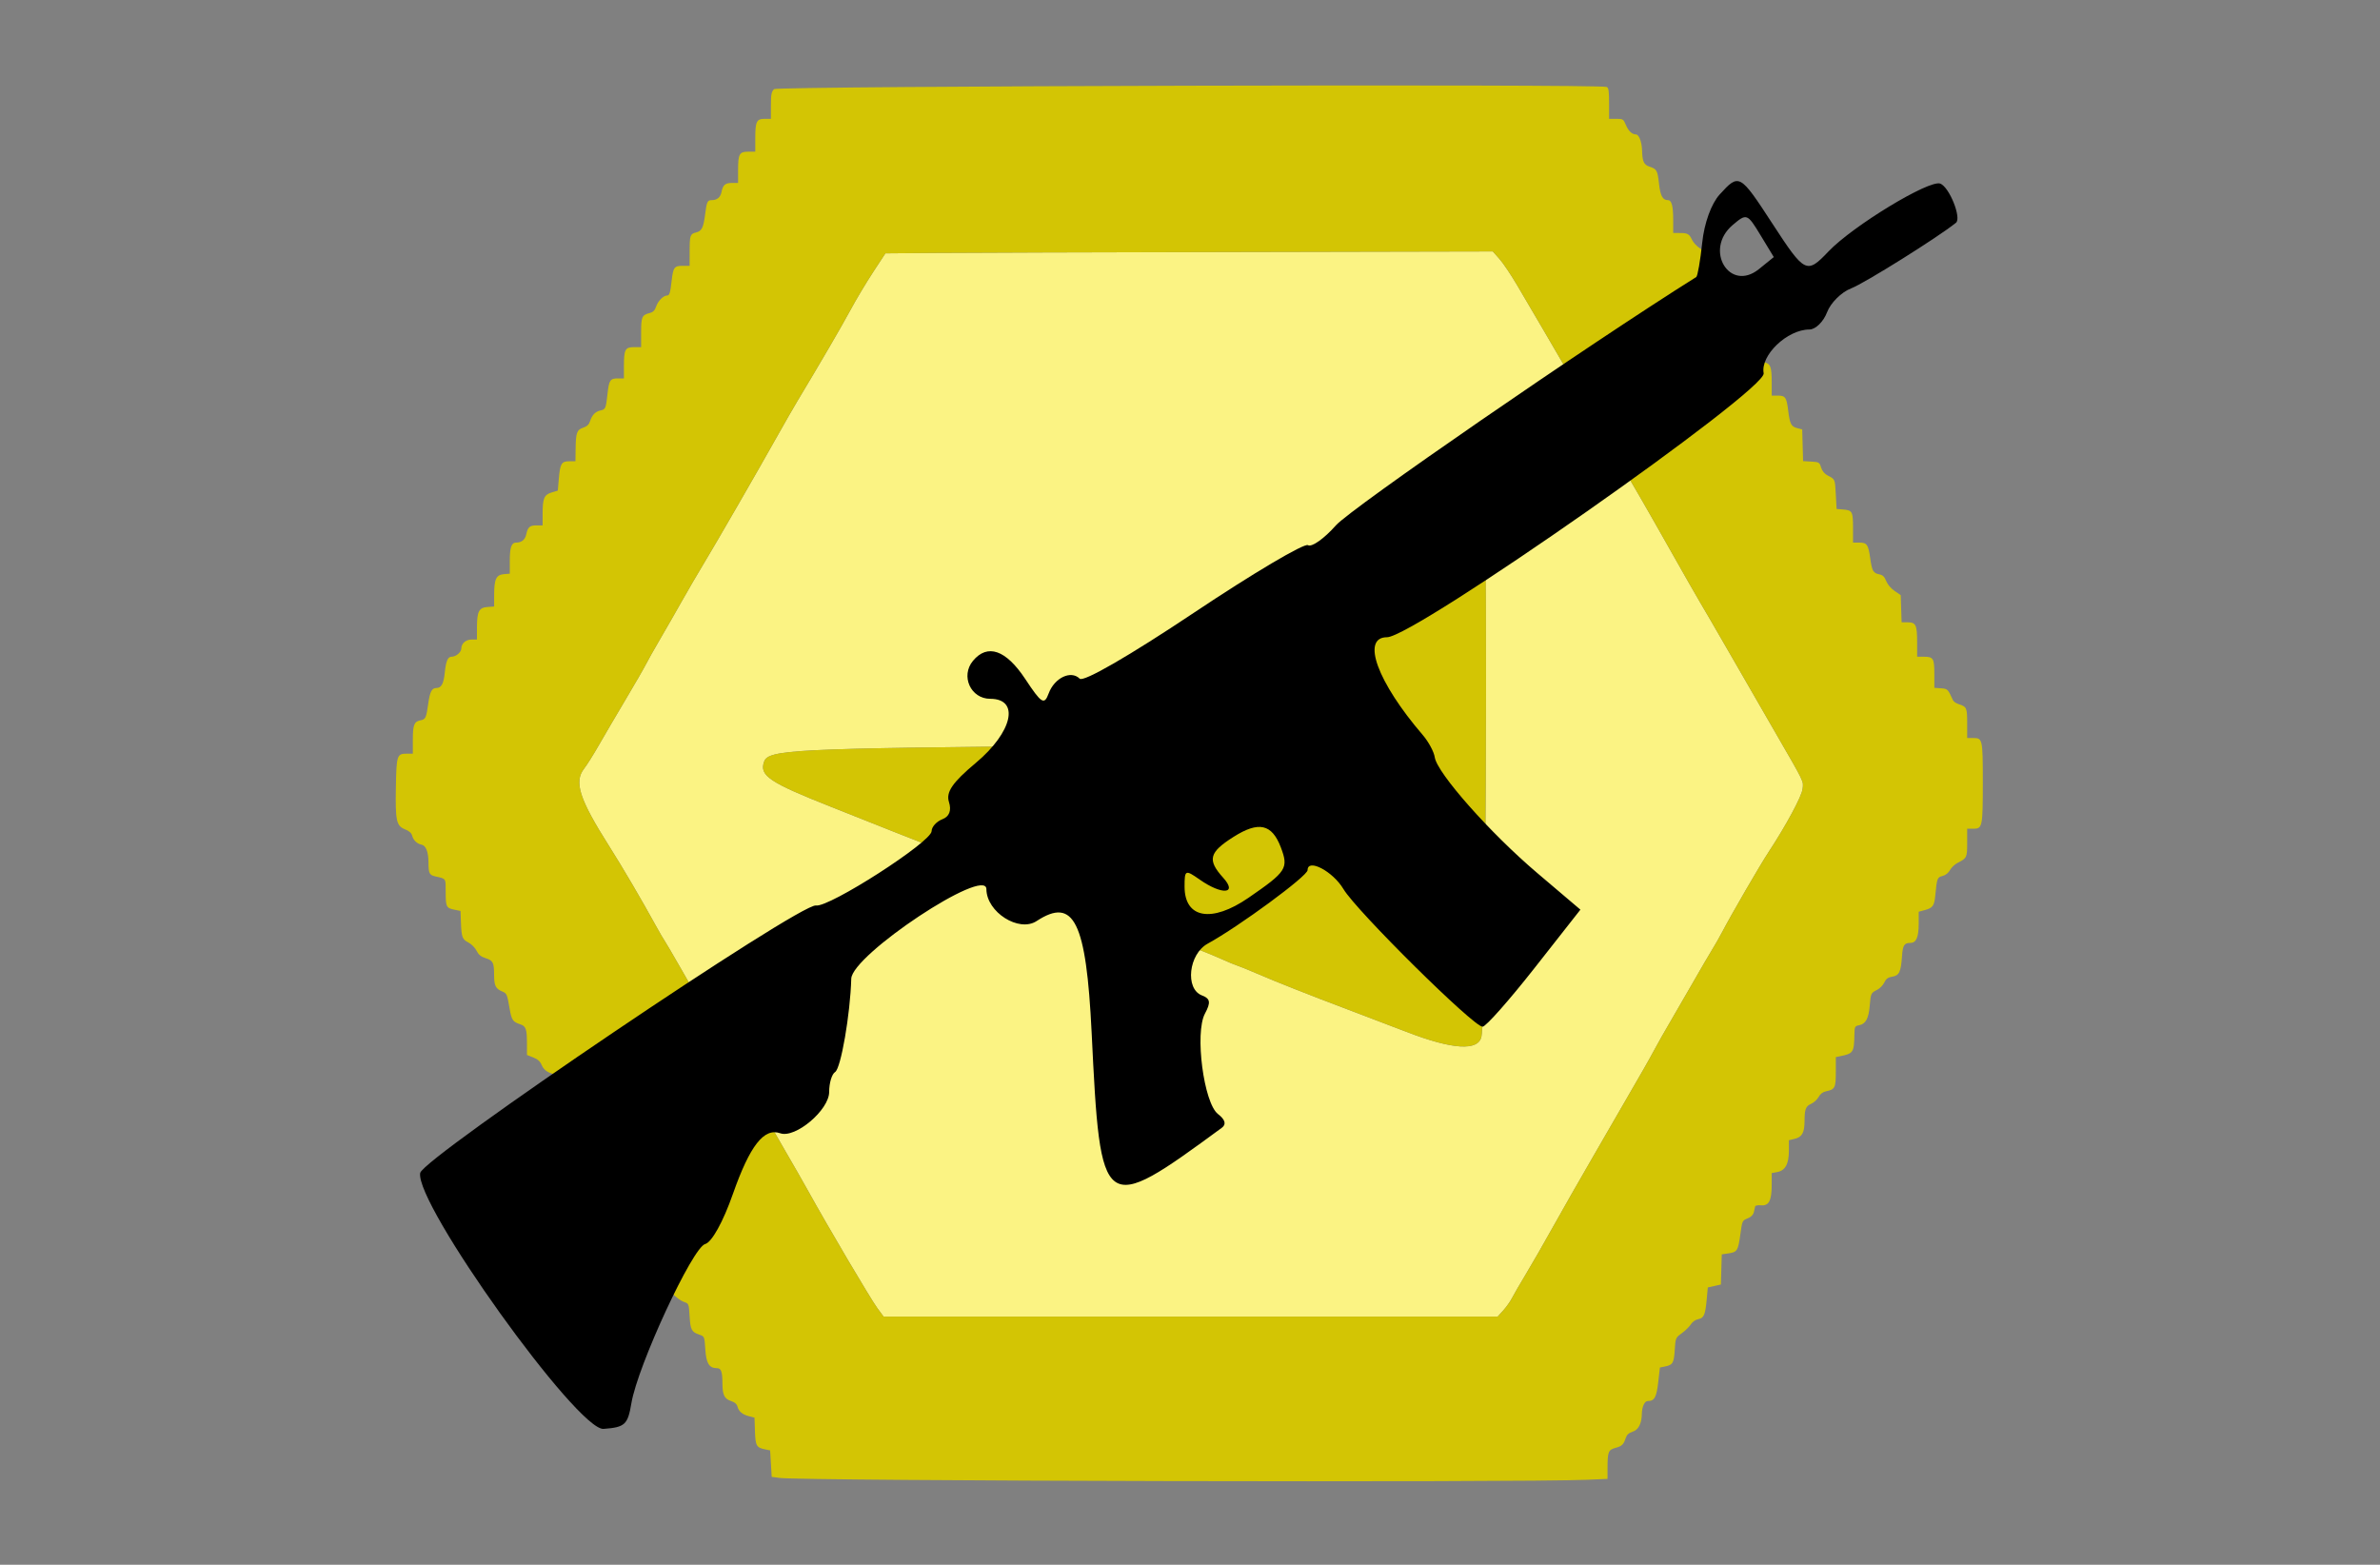<?xml version="1.0" encoding="UTF-8" standalone="no" ?>
<!DOCTYPE svg PUBLIC "-//W3C//DTD SVG 1.1//EN" "http://www.w3.org/Graphics/SVG/1.1/DTD/svg11.dtd">
<svg xmlns="http://www.w3.org/2000/svg" xmlns:xlink="http://www.w3.org/1999/xlink" version="1.1" width="400" height="263" viewBox="0 0 400 263" xml:space="preserve">
<rect x="0" y="0" width="400" height="263" fill="#808080" stroke="none"/>
<desc>Created with Fabric.js 3.6.6</desc>
<defs>
</defs>
<g transform="matrix(1 0 0 1 200 131.34)"  >
<g style=""   >
		<g transform="matrix(1 0 0 1 0.19 0.44)"  >
<path style="stroke: none; stroke-width: 1; stroke-dasharray: none; stroke-linecap: butt; stroke-dashoffset: 0; stroke-linejoin: miter; stroke-miterlimit: 4; fill: rgb(251,243,131); fill-rule: evenodd; opacity: 1;"  transform=" translate(-200.19, -131.78)" d="M 156.992 42.514 L 148.807 42.583 L 146.701 45.799 C 145.544 47.567 143.866 50.375 142.973 52.037 C 141.544 54.698 137.667 61.353 134.095 67.28 C 133.441 68.364 131.879 71.084 130.624 73.325 C 127.242 79.357 120.275 91.437 118.269 94.744 C 117.304 96.334 115.65 99.172 114.593 101.051 C 113.535 102.93 111.874 105.828 110.902 107.49 C 109.929 109.152 108.865 111.045 108.537 111.695 C 108.209 112.346 106.674 115.007 105.125 117.608 C 103.576 120.21 101.565 123.64 100.656 125.23 C 99.747 126.82 98.636 128.589 98.187 129.162 C 96.422 131.414 97.347 134.273 102.44 142.313 C 104.652 145.804 107.78 151.139 110.276 155.677 C 110.901 156.811 111.521 157.876 111.654 158.042 C 111.928 158.383 116.851 166.966 119.967 172.536 C 121.099 174.56 122.273 176.57 122.576 177.004 C 122.879 177.438 124.616 180.453 126.436 183.706 C 128.257 186.958 130.781 191.393 132.047 193.561 C 133.312 195.729 135.003 198.686 135.803 200.131 C 139.245 206.346 146.363 218.4 147.482 219.908 L 148.506 221.288 L 200.109 221.288 L 251.713 221.288 L 252.652 220.248 C 253.168 219.677 253.83 218.739 254.123 218.166 C 254.416 217.592 255.464 215.783 256.452 214.146 C 257.44 212.509 259.5 208.922 261.029 206.176 C 262.559 203.43 265.507 198.258 267.582 194.682 C 271.026 188.746 272.991 185.345 276.182 179.792 C 276.815 178.692 277.744 177.024 278.247 176.084 C 278.75 175.145 279.72 173.43 280.403 172.273 C 281.086 171.117 282.864 168.042 284.353 165.44 C 285.843 162.838 287.396 160.177 287.804 159.527 C 288.212 158.876 288.921 157.635 289.378 156.767 C 291.115 153.472 295.762 145.462 297.262 143.179 C 300.185 138.726 302.816 133.842 302.955 132.609 C 303.111 131.227 303.372 131.768 298.381 123.127 C 296.21 119.369 292.63 113.16 290.425 109.33 C 288.22 105.499 286.09 101.833 285.693 101.183 C 285.295 100.532 283.101 96.689 280.817 92.641 C 276.76 85.453 274.66 81.811 271.342 76.216 C 270.442 74.698 268.466 71.268 266.95 68.594 C 262.953 61.542 262.216 60.26 259.392 55.453 C 257.991 53.068 256.012 49.698 254.995 47.963 C 253.977 46.229 252.639 44.236 252.02 43.536 L 250.896 42.262 L 208.037 42.353 C 184.464 42.403 161.494 42.475 156.992 42.514 M 248.275 80.101 C 249.611 80.951 249.747 84.842 249.716 121.288 C 249.69 151.58 249.406 172.106 248.983 174.208 C 248.483 176.696 244.155 176.432 236.399 173.441 C 234.087 172.549 229.711 170.881 226.675 169.734 C 219.793 167.134 214.575 165.069 211.17 163.6 C 209.724 162.976 208.252 162.38 207.899 162.276 C 207.546 162.172 206.481 161.732 205.534 161.298 C 203.695 160.455 199.888 158.962 194.35 156.91 C 192.47 156.214 187.681 154.343 183.706 152.753 C 179.731 151.162 175.466 149.504 174.229 149.069 C 172.992 148.633 170.627 147.718 168.973 147.036 C 167.319 146.354 163.778 144.989 161.104 144.003 C 158.43 143.017 153.758 141.216 150.723 140.002 C 147.687 138.788 142.72 136.813 139.685 135.614 C 129.29 131.505 127.594 130.362 128.418 128.019 C 129.132 125.989 133.158 125.789 182.129 125.351 C 215.735 125.05 215.409 125.065 216.126 123.722 C 216.378 123.251 216.93 122.273 217.353 121.551 C 218.743 119.174 218.076 116.541 216.584 118.518 C 214.587 121.166 213.47 121.687 209.825 121.673 L 207.49 121.665 L 209.232 119.998 C 213.812 115.615 217.423 113.609 218.146 115.046 C 218.781 116.308 219.473 117.214 219.804 117.214 C 220.117 117.214 223.416 112.421 224.293 110.694 C 224.535 110.215 225.126 109.388 225.604 108.854 C 226.454 107.907 230.22 102.261 232.672 98.258 C 233.347 97.156 234.885 94.909 236.09 93.265 C 237.294 91.621 239.384 88.679 240.733 86.728 C 244.879 80.731 246.721 79.113 248.275 80.101 M 202.497 120.444 C 202.93 121.052 203.325 121.639 203.373 121.748 C 203.477 121.982 201.174 122.006 200.329 121.779 C 199.528 121.565 199.584 121.208 200.577 120.183 C 201.614 119.114 201.543 119.104 202.497 120.444" stroke-linecap="round" />
</g>
		<g transform="matrix(1 0 0 1 -0.12 0.33)"  >
<path style="stroke: none; stroke-width: 1; stroke-dasharray: none; stroke-linecap: butt; stroke-dashoffset: 0; stroke-linejoin: miter; stroke-miterlimit: 4; fill: rgb(211,197,4); fill-rule: evenodd; opacity: 1;"  transform=" translate(-199.88, -131.67)" d="M 130.092 14.98 C 129.649 15.423 129.566 15.856 129.566 17.74 L 129.566 19.974 L 128.524 19.974 C 127.153 19.974 126.938 20.415 126.938 23.242 L 126.938 25.493 L 125.765 25.493 C 124.257 25.493 124.047 25.876 124.047 28.629 L 124.047 30.749 L 123.028 30.749 C 121.879 30.749 121.497 31.082 121.255 32.295 C 121.079 33.17 120.506 33.64 119.612 33.64 C 118.898 33.64 118.774 33.908 118.508 36.029 C 118.229 38.251 117.939 38.837 117.009 39.065 C 115.987 39.315 115.909 39.541 115.904 42.247 L 115.9 44.678 L 114.727 44.678 C 113.328 44.678 113.138 44.935 112.883 47.175 C 112.646 49.257 112.516 49.671 112.101 49.671 C 111.496 49.671 110.579 50.598 110.278 51.514 C 110.07 52.144 109.775 52.453 109.247 52.593 C 107.872 52.957 107.753 53.22 107.753 55.88 L 107.753 58.344 L 106.58 58.344 C 105.072 58.344 104.862 58.727 104.862 61.481 L 104.862 63.601 L 103.82 63.601 C 102.566 63.601 102.353 63.911 102.115 66.097 C 101.837 68.648 101.776 68.8 100.947 68.982 C 100.055 69.178 99.508 69.739 99.164 70.81 C 98.99 71.351 98.651 71.67 98.02 71.882 C 96.943 72.245 96.777 72.713 96.741 75.493 L 96.715 77.53 L 95.673 77.53 C 94.363 77.53 94.136 77.915 93.917 80.508 L 93.752 82.461 L 92.725 82.769 C 91.45 83.151 91.196 83.746 91.196 86.351 L 91.196 88.305 L 90.177 88.305 C 89.029 88.305 88.709 88.585 88.445 89.818 C 88.254 90.712 87.661 91.196 86.755 91.196 C 85.952 91.196 85.677 91.992 85.677 94.316 L 85.677 96.42 L 84.697 96.502 C 83.401 96.61 83.057 97.324 83.052 99.919 L 83.049 101.941 L 81.938 102.022 C 80.495 102.127 80.167 102.76 80.162 105.453 L 80.158 107.49 L 79.279 107.49 C 78.29 107.49 77.53 108.15 77.53 109.007 C 77.53 109.617 76.625 110.381 75.903 110.381 C 75.253 110.381 74.951 111.096 74.743 113.122 C 74.557 114.938 74.167 115.637 73.338 115.637 C 72.587 115.637 72.257 116.258 71.987 118.182 C 71.636 120.69 71.542 120.895 70.666 121.07 C 69.591 121.286 69.382 121.83 69.382 124.424 L 69.382 126.675 L 68.363 126.675 C 66.721 126.675 66.634 126.937 66.536 132.195 C 66.429 137.956 66.61 138.808 68.065 139.39 C 68.769 139.671 69.16 140.016 69.268 140.449 C 69.459 141.207 70.096 141.826 70.821 141.959 C 71.581 142.099 72.002 143.153 72.011 144.941 C 72.02 146.805 72.156 147.076 73.196 147.31 C 75.005 147.716 74.901 147.561 74.905 149.886 C 74.91 152.429 74.999 152.613 76.358 152.895 L 77.398 153.11 L 77.465 154.939 C 77.56 157.537 77.685 157.882 78.721 158.414 C 79.236 158.678 79.843 159.288 80.097 159.798 C 80.437 160.479 80.828 160.797 81.643 161.055 C 82.872 161.444 83.039 161.79 83.045 163.946 C 83.049 165.649 83.314 166.188 84.356 166.62 C 85.187 166.964 85.223 167.046 85.667 169.616 C 85.98 171.423 86.203 171.752 87.378 172.14 C 88.408 172.48 88.559 172.901 88.564 175.453 L 88.568 177.318 L 89.624 177.734 C 90.397 178.037 90.783 178.393 91.061 179.059 C 91.437 179.959 92.446 180.552 93.6 180.552 C 94.035 180.552 94.087 180.786 94.087 182.736 C 94.087 185.209 94.307 185.666 95.664 186.004 L 96.583 186.234 L 96.723 188.355 C 96.859 190.436 97.216 191.327 97.911 191.327 C 98.609 191.327 99.008 192.123 99.187 193.87 C 99.397 195.931 99.767 196.632 100.89 197.097 C 101.33 197.279 101.93 197.835 102.223 198.333 C 102.526 198.846 103.155 199.404 103.678 199.622 C 104.185 199.834 104.604 200.094 104.611 200.201 C 104.836 203.98 105.239 204.921 106.736 205.161 L 107.753 205.323 L 107.753 207.623 C 107.753 210.139 107.846 210.32 109.33 210.701 L 110.25 210.938 L 110.381 213.122 C 110.498 215.064 110.583 215.353 111.15 215.734 C 111.5 215.97 112.3 216.695 112.929 217.346 C 113.557 217.996 114.453 218.657 114.92 218.813 C 115.767 219.098 115.769 219.103 115.9 221.232 C 116.042 223.531 116.23 223.884 117.554 224.332 C 118.394 224.617 118.397 224.625 118.54 226.796 C 118.695 229.156 119.192 229.961 120.498 229.961 C 121.203 229.961 121.41 230.535 121.416 232.506 C 121.421 234.439 121.745 235.11 122.848 235.474 C 123.472 235.68 123.836 235.989 123.94 236.401 C 124.147 237.225 124.772 237.75 125.887 238.036 L 126.807 238.271 L 126.882 240.531 C 126.965 243.006 127.133 243.31 128.582 243.604 L 129.435 243.778 L 129.566 246.002 L 129.698 248.226 L 131.012 248.404 C 134.83 248.921 255.528 249.199 266.689 248.717 L 270.171 248.566 L 270.174 246.688 C 270.18 244.025 270.316 243.679 271.484 243.364 C 272.59 243.066 272.88 242.789 273.235 241.686 C 273.408 241.151 273.745 240.843 274.387 240.635 C 275.371 240.317 275.909 239.286 275.938 237.665 C 275.96 236.424 276.396 235.48 276.947 235.48 C 278.061 235.48 278.405 234.854 278.695 232.304 L 278.975 229.849 L 279.854 229.67 C 281.144 229.407 281.327 229.092 281.472 226.87 C 281.602 224.866 281.609 224.85 282.688 224.057 C 283.285 223.618 283.963 222.949 284.194 222.57 C 284.44 222.169 284.948 221.815 285.413 221.722 C 286.384 221.527 286.598 221.027 286.843 218.378 L 287.027 216.388 L 288.126 216.144 L 289.225 215.9 L 289.3 213.366 L 289.374 210.832 L 290.547 210.656 C 291.965 210.444 292.117 210.199 292.489 207.522 C 292.826 205.101 292.8 205.155 293.822 204.732 C 294.335 204.519 294.673 204.155 294.77 203.712 C 294.853 203.333 294.95 202.905 294.985 202.762 C 295.02 202.619 295.475 202.539 295.997 202.584 C 297.298 202.696 297.766 201.781 297.766 199.122 L 297.766 197.168 L 298.698 196.993 C 300.051 196.739 300.655 195.627 300.656 193.39 L 300.657 191.642 L 301.639 191.41 C 302.861 191.121 303.275 190.373 303.285 188.436 C 303.295 186.403 303.475 185.937 304.408 185.518 C 304.859 185.316 305.419 184.8 305.654 184.37 C 305.937 183.851 306.36 183.531 306.915 183.418 C 308.404 183.113 308.541 182.835 308.541 180.131 L 308.541 177.671 L 309.264 177.525 C 311.474 177.078 311.602 176.888 311.664 173.949 C 311.694 172.531 311.727 172.464 312.472 172.315 C 313.563 172.097 314.062 171.172 314.241 169.037 C 314.417 166.937 314.437 166.896 315.506 166.357 C 315.94 166.139 316.472 165.589 316.689 165.134 C 316.993 164.497 317.3 164.273 318.036 164.154 C 319.192 163.966 319.484 163.353 319.663 160.742 C 319.792 158.863 320.027 158.487 321.076 158.48 C 322.058 158.473 322.47 157.525 322.47 155.274 L 322.47 153.24 L 323.491 152.965 C 324.826 152.605 325.089 152.245 325.253 150.553 C 325.542 147.575 325.583 147.463 326.475 147.232 C 326.991 147.099 327.464 146.724 327.727 146.242 C 327.959 145.815 328.526 145.275 328.986 145.041 C 330.571 144.236 330.618 144.139 330.618 141.624 L 330.618 139.29 L 331.675 139.29 C 333.179 139.29 333.246 138.957 333.246 131.503 C 333.246 124.238 333.205 124.047 331.66 124.047 L 330.618 124.047 L 330.618 121.583 C 330.618 118.951 330.545 118.787 329.191 118.351 C 328.768 118.214 328.343 117.932 328.248 117.724 C 327.362 115.791 327.341 115.771 326.207 115.688 L 325.099 115.607 L 325.099 113.309 C 325.099 110.654 324.935 110.381 323.338 110.381 L 322.208 110.381 L 322.208 107.998 C 322.208 105.042 322.002 104.599 320.632 104.599 L 319.6 104.599 L 319.524 102.311 L 319.448 100.024 L 318.423 99.328 C 317.817 98.917 317.239 98.235 317.01 97.66 C 316.722 96.938 316.429 96.65 315.873 96.539 C 314.816 96.327 314.633 96.006 314.323 93.824 C 313.994 91.504 313.775 91.196 312.451 91.196 L 311.432 91.196 L 311.432 88.731 C 311.432 85.96 311.322 85.761 309.721 85.631 L 308.673 85.545 L 308.541 83.135 C 308.398 80.497 308.426 80.564 307.208 79.938 C 306.643 79.647 306.263 79.193 306.071 78.581 C 305.794 77.7 305.723 77.658 304.411 77.582 L 303.04 77.503 L 302.966 74.838 L 302.891 72.174 L 302.026 71.951 C 301.035 71.694 300.812 71.252 300.534 68.988 C 300.265 66.791 300.058 66.491 298.808 66.491 L 297.766 66.491 L 297.766 64.24 C 297.766 61.632 297.559 61.102 296.454 60.881 C 295.811 60.752 295.547 60.482 295.14 59.532 C 294.643 58.373 294.602 58.344 293.439 58.344 L 292.247 58.344 L 292.247 56 C 292.247 52.901 292.209 52.825 290.651 52.825 L 289.374 52.825 L 289.3 50.148 L 289.225 47.47 L 288.36 47.246 C 287.346 46.984 287.131 46.531 286.877 44.119 C 286.704 42.483 286.635 42.341 285.728 41.754 C 285.198 41.411 284.596 40.775 284.391 40.341 C 283.903 39.308 283.657 39.168 282.326 39.163 L 281.209 39.159 L 281.209 36.908 C 281.209 34.633 280.942 33.64 280.33 33.64 C 279.441 33.64 279.058 32.938 278.828 30.888 C 278.574 28.622 278.455 28.41 277.212 28.003 C 276.289 27.701 276.022 27.124 275.979 25.335 C 275.943 23.858 275.468 22.604 274.941 22.593 C 274.266 22.58 273.679 22.016 273.234 20.95 C 272.848 20.026 272.761 19.974 271.63 19.974 L 270.434 19.974 L 270.434 17.374 C 270.434 15.245 270.358 14.745 270.018 14.614 C 268.673 14.098 130.613 14.459 130.092 14.98 M 252.02 43.536 C 252.639 44.236 253.977 46.229 254.995 47.963 C 256.012 49.698 257.991 53.068 259.392 55.453 C 262.216 60.26 262.953 61.542 266.95 68.594 C 268.466 71.268 270.442 74.698 271.342 76.216 C 274.66 81.811 276.76 85.453 280.817 92.641 C 283.101 96.689 285.295 100.532 285.693 101.183 C 286.09 101.833 288.22 105.499 290.425 109.33 C 292.63 113.16 296.21 119.369 298.381 123.127 C 303.372 131.768 303.111 131.227 302.955 132.609 C 302.816 133.842 300.185 138.726 297.262 143.179 C 295.762 145.462 291.115 153.472 289.378 156.767 C 288.921 157.635 288.212 158.876 287.804 159.527 C 287.396 160.177 285.843 162.838 284.353 165.44 C 282.864 168.042 281.086 171.117 280.403 172.273 C 279.72 173.43 278.75 175.145 278.247 176.084 C 277.744 177.024 276.815 178.692 276.182 179.792 C 272.991 185.345 271.026 188.746 267.582 194.682 C 265.507 198.258 262.559 203.43 261.029 206.176 C 259.5 208.922 257.44 212.509 256.452 214.146 C 255.464 215.783 254.416 217.592 254.123 218.166 C 253.83 218.739 253.168 219.677 252.652 220.248 L 251.713 221.288 L 200.109 221.288 L 148.506 221.288 L 147.482 219.908 C 146.363 218.4 139.245 206.346 135.803 200.131 C 135.003 198.686 133.312 195.729 132.047 193.561 C 130.781 191.393 128.257 186.958 126.436 183.706 C 124.616 180.453 122.879 177.438 122.576 177.004 C 122.273 176.57 121.099 174.56 119.967 172.536 C 116.851 166.966 111.928 158.383 111.654 158.042 C 111.521 157.876 110.901 156.811 110.276 155.677 C 107.78 151.139 104.652 145.804 102.44 142.313 C 97.347 134.273 96.422 131.414 98.187 129.162 C 98.636 128.589 99.747 126.82 100.656 125.23 C 101.565 123.64 103.576 120.21 105.125 117.608 C 106.674 115.007 108.209 112.346 108.537 111.695 C 108.865 111.045 109.929 109.152 110.902 107.49 C 111.874 105.828 113.535 102.93 114.593 101.051 C 115.65 99.172 117.304 96.334 118.269 94.744 C 120.275 91.437 127.242 79.357 130.624 73.325 C 131.879 71.084 133.441 68.364 134.095 67.28 C 137.667 61.353 141.544 54.698 142.973 52.037 C 143.866 50.375 145.544 47.567 146.701 45.799 L 148.807 42.583 L 156.992 42.514 C 161.494 42.475 184.464 42.403 208.037 42.353 L 250.896 42.262 L 252.02 43.536 M 245.941 80.488 C 244.684 81.251 243.726 82.399 240.733 86.728 C 239.384 88.679 237.294 91.621 236.09 93.265 C 234.885 94.909 233.347 97.156 232.672 98.258 C 230.22 102.261 226.454 107.907 225.604 108.854 C 225.126 109.388 224.535 110.215 224.293 110.694 C 223.416 112.421 220.117 117.214 219.804 117.214 C 219.473 117.214 218.781 116.308 218.146 115.046 C 217.423 113.609 213.812 115.615 209.232 119.998 L 207.49 121.665 L 209.825 121.673 C 213.47 121.687 214.587 121.166 216.584 118.518 C 218.076 116.541 218.743 119.174 217.353 121.551 C 216.93 122.273 216.378 123.251 216.126 123.722 C 215.409 125.065 215.735 125.05 182.129 125.351 C 133.158 125.789 129.132 125.989 128.418 128.019 C 127.594 130.362 129.29 131.505 139.685 135.614 C 142.72 136.813 147.687 138.788 150.723 140.002 C 153.758 141.216 158.43 143.017 161.104 144.003 C 163.778 144.989 167.319 146.354 168.973 147.036 C 170.627 147.718 172.992 148.633 174.229 149.069 C 175.466 149.504 179.731 151.162 183.706 152.753 C 187.681 154.343 192.47 156.214 194.35 156.91 C 199.888 158.962 203.695 160.455 205.534 161.298 C 206.481 161.732 207.546 162.172 207.899 162.276 C 208.252 162.38 209.724 162.976 211.17 163.6 C 214.575 165.069 219.793 167.134 226.675 169.734 C 229.711 170.881 234.087 172.549 236.399 173.441 C 244.155 176.432 248.483 176.696 248.983 174.208 C 249.67 170.797 250.07 92.419 249.438 85.217 C 248.963 79.803 248.376 79.009 245.941 80.488 M 200.577 120.183 C 199.584 121.208 199.528 121.565 200.329 121.779 C 201.174 122.006 203.477 121.982 203.373 121.748 C 203.183 121.32 201.7 119.336 201.563 119.327 C 201.483 119.321 201.039 119.707 200.577 120.183" stroke-linecap="round" />
</g>
</g>
</g>
<g transform="matrix(1.19 0 0 1.19 199.79 135.3)"  >
<path style="stroke: none; stroke-width: 1; stroke-dasharray: none; stroke-linecap: butt; stroke-dashoffset: 0; stroke-linejoin: miter; stroke-miterlimit: 4; fill: rgb(0,0,0); fill-rule: evenodd; opacity: 1;"  transform=" translate(-127.04, -97.1)" d="M 202.027 10.867 C 200.844 12.164 199.848 14.906 199.559 17.676 C 199.289 20.223 198.91 22.41 198.715 22.531 C 183.301 32.199 149.98 55.168 147.82 57.609 C 146.176 59.469 144.402 60.727 143.879 60.402 C 143.359 60.082 136.086 64.387 127.723 69.977 C 118.664 76.027 112.16 79.781 111.641 79.262 C 110.402 78.02 108.07 79.137 107.25 81.355 C 106.633 83.023 106.246 82.781 103.938 79.289 C 101.219 75.18 98.609 74.277 96.562 76.742 C 94.785 78.887 96.246 82.102 99.004 82.102 C 103.219 82.102 102.16 86.809 96.969 91.152 C 93.68 93.902 92.73 95.281 93.172 96.672 C 93.555 97.875 93.227 98.734 92.25 99.109 C 91.414 99.43 90.727 100.188 90.723 100.797 C 90.703 102.316 76.25 111.609 74.383 111.297 C 72.16 110.922 18.891 146.926 18.496 149.07 C 17.699 153.375 40.711 185.496 44.391 185.219 C 47.422 184.992 47.812 184.629 48.324 181.586 C 49.207 176.305 56.949 159.598 58.738 159.113 C 59.68 158.859 61.281 155.973 62.664 152.023 C 65.059 145.211 67.055 142.652 69.344 143.465 C 71.477 144.219 76.254 140.184 76.254 137.629 C 76.254 136.367 76.633 135.102 77.094 134.816 C 77.91 134.312 79.234 126.664 79.375 121.641 C 79.473 118.266 98.438 105.691 98.461 108.988 C 98.484 112.234 103.051 115.137 105.555 113.492 C 110.824 110.039 112.559 113.559 113.324 129.234 C 114.578 155 114.762 155.133 131.711 142.691 C 132.375 142.203 132.191 141.539 131.172 140.754 C 129.156 139.199 127.863 129.301 129.324 126.57 C 130.176 124.977 130.09 124.453 128.902 123.996 C 126.484 123.066 127.027 118.152 129.715 116.684 C 134.129 114.266 143.824 107.133 143.824 106.301 C 143.824 104.586 147.402 106.473 148.887 108.973 C 150.73 112.07 167.32 128.48 168.543 128.414 C 169.016 128.391 172.316 124.66 175.879 120.125 L 182.355 111.883 L 176.254 106.703 C 169.605 101.059 162.113 92.598 161.785 90.363 C 161.672 89.586 160.91 88.172 160.09 87.215 C 153.672 79.746 151.355 73.406 155.039 73.406 C 158.883 73.406 208.691 38.496 208.238 36.121 C 207.754 33.59 211.566 29.941 214.699 29.941 C 215.559 29.941 216.68 28.848 217.188 27.512 C 217.695 26.172 219.223 24.656 220.582 24.137 C 222.461 23.422 232.855 16.918 235.395 14.867 C 236.215 14.203 234.465 9.828 233.18 9.336 C 231.637 8.746 220.84 15.297 217.383 18.926 C 214.309 22.156 214.055 22.031 209.461 14.973 C 204.863 7.914 204.766 7.859 202.027 10.867 M 207.586 21.398 C 203.422 24.773 199.754 18.668 203.855 15.188 C 205.828 13.512 205.926 13.547 207.773 16.59 L 209.668 19.711 L 207.586 21.398 M 140.043 103.078 C 141.164 106.035 140.871 106.496 135.473 110.211 C 130.273 113.789 126.449 113.117 126.449 108.629 C 126.449 106.246 126.543 106.203 128.594 107.641 C 131.746 109.852 133.984 109.676 131.906 107.379 C 129.633 104.863 129.898 103.797 133.363 101.605 C 136.91 99.355 138.785 99.77 140.043 103.078" stroke-linecap="round" />
</g>
</svg>